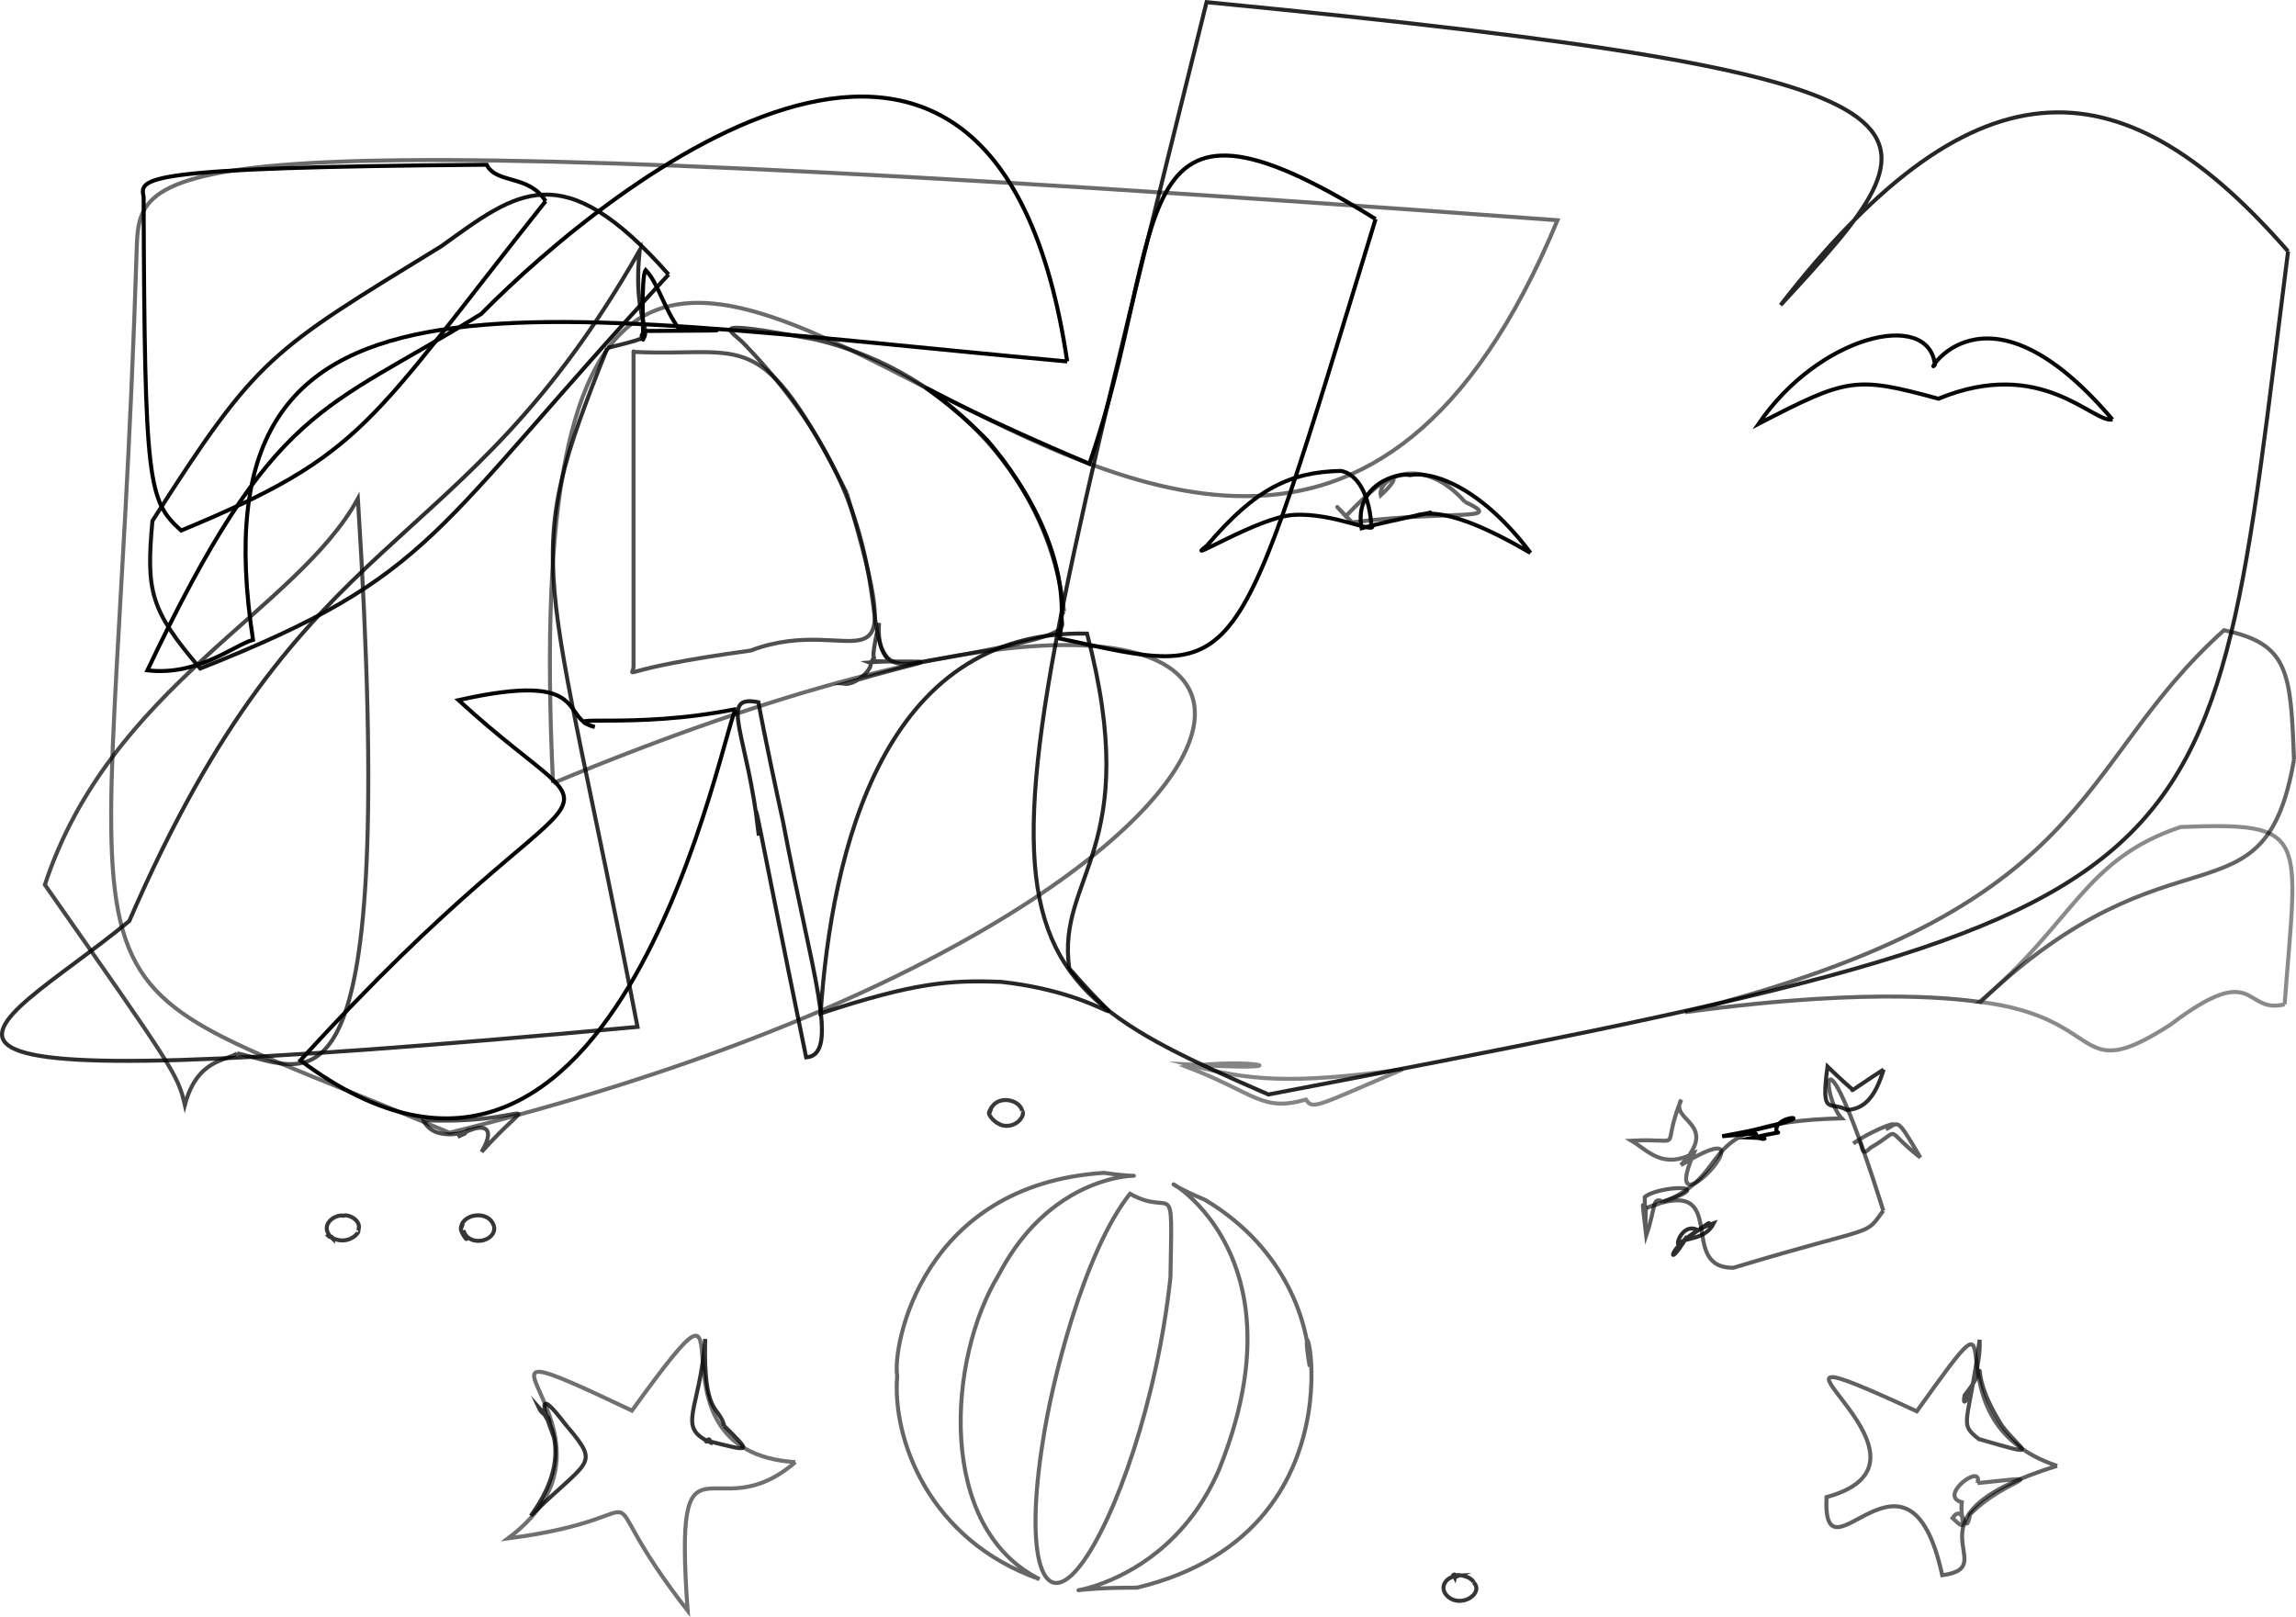 <?xml version="1.0" encoding="UTF-8"?>
<svg id="_图层_1" data-name="图层 1" xmlns="http://www.w3.org/2000/svg" viewBox="0 0 572.97 403.61">
  <defs>
    <style>
      .cls-1 {
        opacity: .7;
      }

      .cls-1, .cls-2, .cls-3, .cls-4, .cls-5, .cls-6, .cls-7, .cls-8, .cls-9, .cls-10, .cls-11, .cls-12, .cls-13, .cls-14, .cls-15, .cls-16, .cls-17, .cls-18, .cls-19, .cls-20, .cls-21, .cls-22, .cls-23, .cls-24, .cls-25, .cls-26, .cls-27, .cls-28, .cls-29, .cls-30, .cls-31, .cls-32, .cls-33, .cls-34, .cls-35, .cls-36, .cls-37, .cls-38, .cls-39, .cls-40, .cls-41 {
        fill: none;
        stroke: #000;
        stroke-miterlimit: 10;
      }

      .cls-1, .cls-2, .cls-4, .cls-5, .cls-6, .cls-7, .cls-8, .cls-9, .cls-10, .cls-11, .cls-12, .cls-13, .cls-14, .cls-15, .cls-16, .cls-17, .cls-18, .cls-19, .cls-20, .cls-21, .cls-22, .cls-23, .cls-24, .cls-25, .cls-26, .cls-27, .cls-28, .cls-29, .cls-30, .cls-31, .cls-32, .cls-33, .cls-34, .cls-35, .cls-36, .cls-37, .cls-38, .cls-39, .cls-40, .cls-41 {
        isolation: isolate;
      }

      .cls-2 {
        opacity: .6;
      }

      .cls-4 {
        opacity: .68;
      }

      .cls-5 {
        opacity: .46;
      }

      .cls-6 {
        opacity: .6;
      }

      .cls-7 {
        opacity: .8;
      }

      .cls-8 {
        opacity: .62;
      }

      .cls-9 {
        opacity: .98;
      }

      .cls-10 {
        opacity: .82;
      }

      .cls-11 {
        opacity: .97;
      }

      .cls-12 {
        opacity: .72;
      }

      .cls-13 {
        opacity: .79;
      }

      .cls-14 {
        opacity: .63;
      }

      .cls-15 {
        opacity: .6;
      }

      .cls-16 {
        opacity: .99;
      }

      .cls-17 {
        opacity: .48;
      }

      .cls-18 {
        opacity: .69;
      }

      .cls-19 {
        opacity: .6;
      }

      .cls-20 {
        opacity: .61;
      }

      .cls-21 {
        opacity: .99;
      }

      .cls-22 {
        opacity: .58;
      }

      .cls-23 {
        opacity: .82;
      }

      .cls-24 {
        opacity: .56;
      }

      .cls-25 {
        opacity: .97;
      }

      .cls-26 {
        opacity: .73;
      }

      .cls-27 {
        opacity: .98;
      }

      .cls-28 {
        opacity: .64;
      }

      .cls-29 {
        opacity: .77;
      }

      .cls-30 {
        opacity: .79;
      }

      .cls-31 {
        opacity: .79;
      }

      .cls-32 {
        opacity: .85;
      }

      .cls-33 {
        opacity: .72;
      }

      .cls-34 {
        opacity: .78;
      }

      .cls-35 {
        opacity: .85;
      }

      .cls-36 {
        opacity: .92;
      }

      .cls-37 {
        opacity: .87;
      }

      .cls-38 {
        opacity: .58;
      }

      .cls-39 {
        opacity: .82;
      }

      .cls-40 {
        opacity: .62;
      }

      .cls-41 {
        opacity: .6;
      }
    </style>
  </defs>
  <path class="cls-12" d="M265.53,152.6c-3.52,4.03,11.35,4.83-37.99,13.02-18.37,2.43,3.98-32-41.47-79.41-3.55-3.96-11.72-6.84,17.61-1.43,34.46,8.3,58.57,36.62,61.84,67.82"/>
  <path class="cls-19" d="M326.85,341.12c-4.9-27.91,18.41,40.32-43.1,55.16-36.29-.04,4.38,7.72,20.46-29.46,26.47-65.5-31.62-79.3-3.46-67.32,20.6,12.35,25.86,31.33,26.09,41.62"/>
  <path class="cls-4" d="M211.32,123.12c16.28,54.75,2.5,29.21-24.01,39.26-34.86,4.76-29.2,7.22-29.21,3.91,0-81.05,0-79.05,0-78.46,28.15,1.39,31.58-7.67,53.22,35.28"/>
  <path class="cls-22" d="M138.02,195.46c227.94-94.75,206.58,29.87-25.86,87.27C5.14,237.4,27.78,267.43,34.17,60.5c1.11-20.44,7.99-31.13,354.5-5.53-86.52,208.43-264.65-151.15-250.66,140.49"/>
  <path class="cls-41" d="M292.09,318.82c-3.32,30.89-13.8,60.41-22.29,71.65-9.59,12.66-14.23-1.57-9.54-30.81,2.16-14.46,10.08-46.92,21.72-61.7,11.08,6.22,10.55-5.71,10.11,20.86"/>
  <path class="cls-14" d="M469.97,302.18c-4.89,6.7-.99,3.25-37.36,14.24-14.64.24.02-23.52-21.66-14.96,25.22-7.5,7.29-21.27,48.63-22.33-5.16-5.51-5.67-28.05,10.4,23.05"/>
  <path class="cls-2" d="M249.21,318.22c-12.82,21.07-15.47,63.1,10.21,75.93-27.6-9.7-36.83-35.06-35.52-50.74-1.24-7.52,6.21-47.76,51.61-50.67,21.87,3.21-9.23-7.3-26.29,25.48"/>
  <path class="cls-35" d="M570.99,62.73c-20.82,163.88-10.58,163.77-254.46,210.45-77.11-33.55-73.69-37.6-15.43-272.64,195.99,19.02,185.43,29.73,143.25,75.61,49.72-64.2,86.52-59.44,126.64-13.42"/>
  <path class="cls-20" d="M572.47,189.59c-7.42,43.1-30.05,14.37-78.22,60.5-3.37-.3-24.62-4.12-73.74,2.55,103.64-26.19,96.27-61.04,134.49-95.33,16.18,3.37,16.65,10.35,17.47,32.28"/>
  <path class="cls-3" d="M266.32,90.22c-139.52-12.77-218.39-29.91-203.18,69.47-4.96,1.47-13.78,9.07-26.35,7.62,31.76-66.9,43.58-64.32,83.31-88.97,32.38-32.85,128.25-109.54,146.22,11.87"/>
  <path class="cls-24" d="M198.48,364.94c-20.47,17.8-30.39-12.16-26.88,37.07-27.84-35.72-1.92-23.57-44.82-18.03,35.46-26.57-23.55-57.77,30.93-31.89,34.32-47.53-.82,10.25,40.77,12.86"/>
  <path class="cls-5" d="M570.13,250.68c-10.42,2.59-6.77-11.4-28.49,5.08-24.44,15.69-15.36-1.74-47.65-5.7,23.46-19.66,25.99-35.54,50.18-43.64,32.54-1.29,29.12,1.84,25.96,44.26"/>
  <path class="cls-21" d="M136.16,50.21c-44.29,55.75-44.86,63.1-90.96,82.21-8.2-7.43-9.11-11.21-9.36-83.26-.98-4.74-1.37-7.38,85.6-8.04,2.52,4.89,10.55,2.37,14.72,9.1"/>
  <path class="cls-36" d="M166.85,68.51c-59.54,64.44-57.76,74.95-116.88,98.35-12.52-14.67-13.53-19.24-11.93-36.85,26.3-41.15,29.13-42.21,72.13-68.58,18.93-13.62,30.06-23,56.68,7.08"/>
  <path class="cls-39" d="M151.56,86.89c-22.22,55.28-15.44,50.34,7.53,169.42-211.3,19.5-162.72,3.15-126.83-26.42,44.25-102.21,81.93-87.57,127.37-167.4-2.5,24.75,8.85,19.9-8.08,24.39"/>
  <path class="cls-25" d="M527.16,104.71c-4.91.96-17.62-15.84-43.42-5.19-20.8-5.68-22.65-5.22-44.87,6.25,14.99-21.98,42.38-28.7,44-14.75-3.11,4.06,11.74-24.66,44.29,13.69"/>
  <path class="cls-6" d="M419.45,290.83c25.52-15.66-6.45,19.6,3.21-2.95-7.83,4.02-11.28-.63-15.53-3.17,14.12-.7,6.94,3.18,12.43-10.22-3.23,5.37,9.96,5.76-.11,16.33"/>
  <path class="cls-37" d="M195.39,205.01c7.13,37.79,14.45,58.18,5.79,58.92-12.42-60.48-13.69-69.97-11.81-55.35-2.7-25.42-10.32-35.31-.1-33.3,1.34,7.5,4.78,23.61,6.12,29.72"/>
  <path class="cls-40" d="M513.36,365.87c-41.14,12.72-12.54,25.07-28.67,27.31-8.49-39.1-29.95,4.05-28.88-19.5,35.44-9.65-31.3-46.35,22.53-21.42,28.24-39.54-.17,1.94,35.03,13.62"/>
  <path class="cls-32" d="M266.84,241.73c17.06,19.77,11.97,6.57-16.91,3.35-12.97-.5-21.57.13-45.15,7.87,2.74-40.28,15.48-95.96,66.49-94.8,14.2,54.16-7.72,60.42-4.43,83.58"/>
  <path class="cls-29" d="M255.09,277.3c.88.76-1.09,4.24-4.7,3.64-2.08-.45-3.79-2.58-3.59-3.27.02-.13,1.34-2.94.08.29,1.05-5.1,7.68-3.73,8.2-.65"/>
  <path class="cls-30" d="M123.32,306.25c.48,3.62-6.28,5.17-7.71.88,2.16,4.22-.37,1.19-.62-.42.84-1.57.24-1.59.04.19-.19-4.01,7.19-5.18,8.29-.65"/>
  <path class="cls-27" d="M183.75,176.96c-2.76.34-28.34,148.05-108.78,87.71,75.67-83.12,82.12-50.81,39.45-89.92,33.54-7.51,25.15,4.68,34,6.71-10.2-3.53,9.13.76,35.34-4.49"/>
  <path class="cls-31" d="M367.72,394.95c2.79,2.71-3.29,6.77-6.67,3.28-1.89-2.03-.4-4.83,3.16-4.99-3.33,1.31-.58-1.62-1.14.61-.76-1.4,4.07-.58,4.66,1.09"/>
  <path class="cls-34" d="M89.38,307.17c.69.19-3.02,4.76-7.85.9,1.35,1.54,1.22-.06,1.42,1.08-3.7-3.39.8-6.22,2.78-5.7.99-.52,4.76,1.11,3.65,3.72"/>
  <path class="cls-3" d="M343.28,54.67c-36.19,118.4-32.6,114.49-78.88,104.69,3.77-21.87-12.07-42.63-18.15-49.6-18.36-18.64-29.37-17.29,25.59,6.01,20.48-58.84,6.7-101.44,71.43-61.1"/>
  <path class="cls-8" d="M479.25,288.93c-9.71-7.55-4.13-7.25-12.45-2.46-3.41,3.52-1.03-3.62-4.32-1.06,5.69-3.97,13.58-6.43,8.13-3.55,3.38-1.63,2.46-3.43,8.64,7.08"/>
  <path class="cls-23" d="M470.08,266.95c-1.34,4.15-3.43,9.91-9.19,10.09-4.12-2.4-6.58,2.04-4.83-10.83,3.41,3.29,6.24,5.82,6.36,5.76-1.4,1.06,4.65-3.15,7.66-5.03"/>
  <path class="cls-9" d="M342.2,130.87c2.21,3.03-9.25-3.04-19.45-2.34-8.79.52-28.32,12.82-21.56,7.67,12.28-14.48,21.03-18.38,33.38-18.66,3.2.46,6.97,4.31,7.63,13.33"/>
  <path class="cls-11" d="M381.94,138.01c-10.23-5.94-22.33-11.81-29.15-9.14,13.08-2.83-8.18,1.57-13,2.97-1.96-10.75,8.83-13.97,12.1-13.26,6.16-1.07,18.14,3.56,30.05,19.42"/>
  <path class="cls-15" d="M365.57,125.25c10.54,5-3.27,1.96-28.15,5.14-4.8-4.98-4.55-4.75-1.58-1.53,11.91-12.6,15.13-11.02,8.73-5.24-.93-4.16,10.17-10.57,21.01,1.64"/>
  <path class="cls-3" d="M443.45,282.67c1.02,0,.22-.1-6.09,1.29,2.37.1,3.87.12,2.54.32-5.85-1.24,4.76-1.95-10.12-.68,31-5.65,11.66-6.15,13.66-.93"/>
  <path class="cls-16" d="M169.62,82.3c1.59.05,24.8.18-8.78.31-2.08,2.88,1.23-.64-.4,2.19.22.09-.58-15.75.69-17.4,3.14,3.3,4.55,9.64,8.48,14.91"/>
  <path class="cls-26" d="M217.53,165.01c17.57.57,17.14-1.52-6.97,5.68,3.54.43,8.01-4.73,6.37-5.35,10.04-.88,1.54,2.07,2.44-9.85-2.99,13.24.04,6.5-1.84,9.52"/>
  <path class="cls-17" d="M350.05,266.9c-21.98,9.4-22.37,10.1-24.14,7.56-11.13,3.16-12.6-1.64-29.86-8.22,16.43-2.32,30.94,1.24.47-.54,14.69,3.89,24.9,5.09,53.53,1.2"/>
  <path class="cls-18" d="M499.56,355.79c4.83,6.53,10.5,8.09-5.72,3.4-5.23-4.02-2.54-3.54.17-24.78.51,8.32-4.87,19.67-3.74,13.86,7.79-9.69-.71-8.34,9.29,7.52"/>
  <path class="cls-28" d="M414.97,299.9c-2.79-1.18-1.6.99-4.16,8.5-1.25-11.24-1-7.56-.13-4.25.19-6.52-.2,2.34-.23-5.36,3.31-2.88,19.09-3.44,4.53,1.11"/>
  <path class="cls-13" d="M141.79,356.34c8.08,9.6,4.96,7.89-9.33,21.98,8.97-12.14,6.77-21.8,1.9-27.18,1.48,3.19,2.65.91,2.98,5.24-4.85-13.15,3.65-.72,4.45-.04"/>
  <path class="cls-38" d="M493.48,370.18c20.29-2.07,7.08-1.44-1.84,7.82-1.28,6.55-1.42-3.44-4.39.92,4.29,4.05,1.79.51,2.32-3.97-6.15-1.64,5.45-10.06,3.91-4.78"/>
  <path class="cls-33" d="M59.16,262.91c-2.35,1.86-9.95,1.23-13.03,12.88-1.77-7.71-2.93-9.18-34.93-54.95,16.19-49.34,62.85-68.5,78.11-96.37,10.16,161.08-11.49,142.38-30.15,138.44"/>
  <path class="cls-1" d="M117.35,281.82c-3.99,2.08,1.23.09-3.12,1.92,5-3.37,10.3-3.61,5.96,3.76,14.5-16.16,13.33-6.67-14.51-7.9,2.47,5.54,11.32,3.11,11.68,2.22"/>
  <path class="cls-10" d="M421.04,308.58c-4.39,6.34-1.97-4.21,2.7-1.5,3.24-1.93,5.38-3.94-4.42,3.21.69-1.46,6.25-.63,8.37-4.99-11.22,3.89-12.77,13.7-6.66,3.28"/>
  <path class="cls-7" d="M180.74,355.91c6.67,6.73,7.16,6.56-4.41,3.66-.42,1.08.74-1.5.89.43-8.5-3.88-2.55-7.74-1.24-25.81-.49,19.39,3.42,16.45,4.76,21.73"/>
</svg>